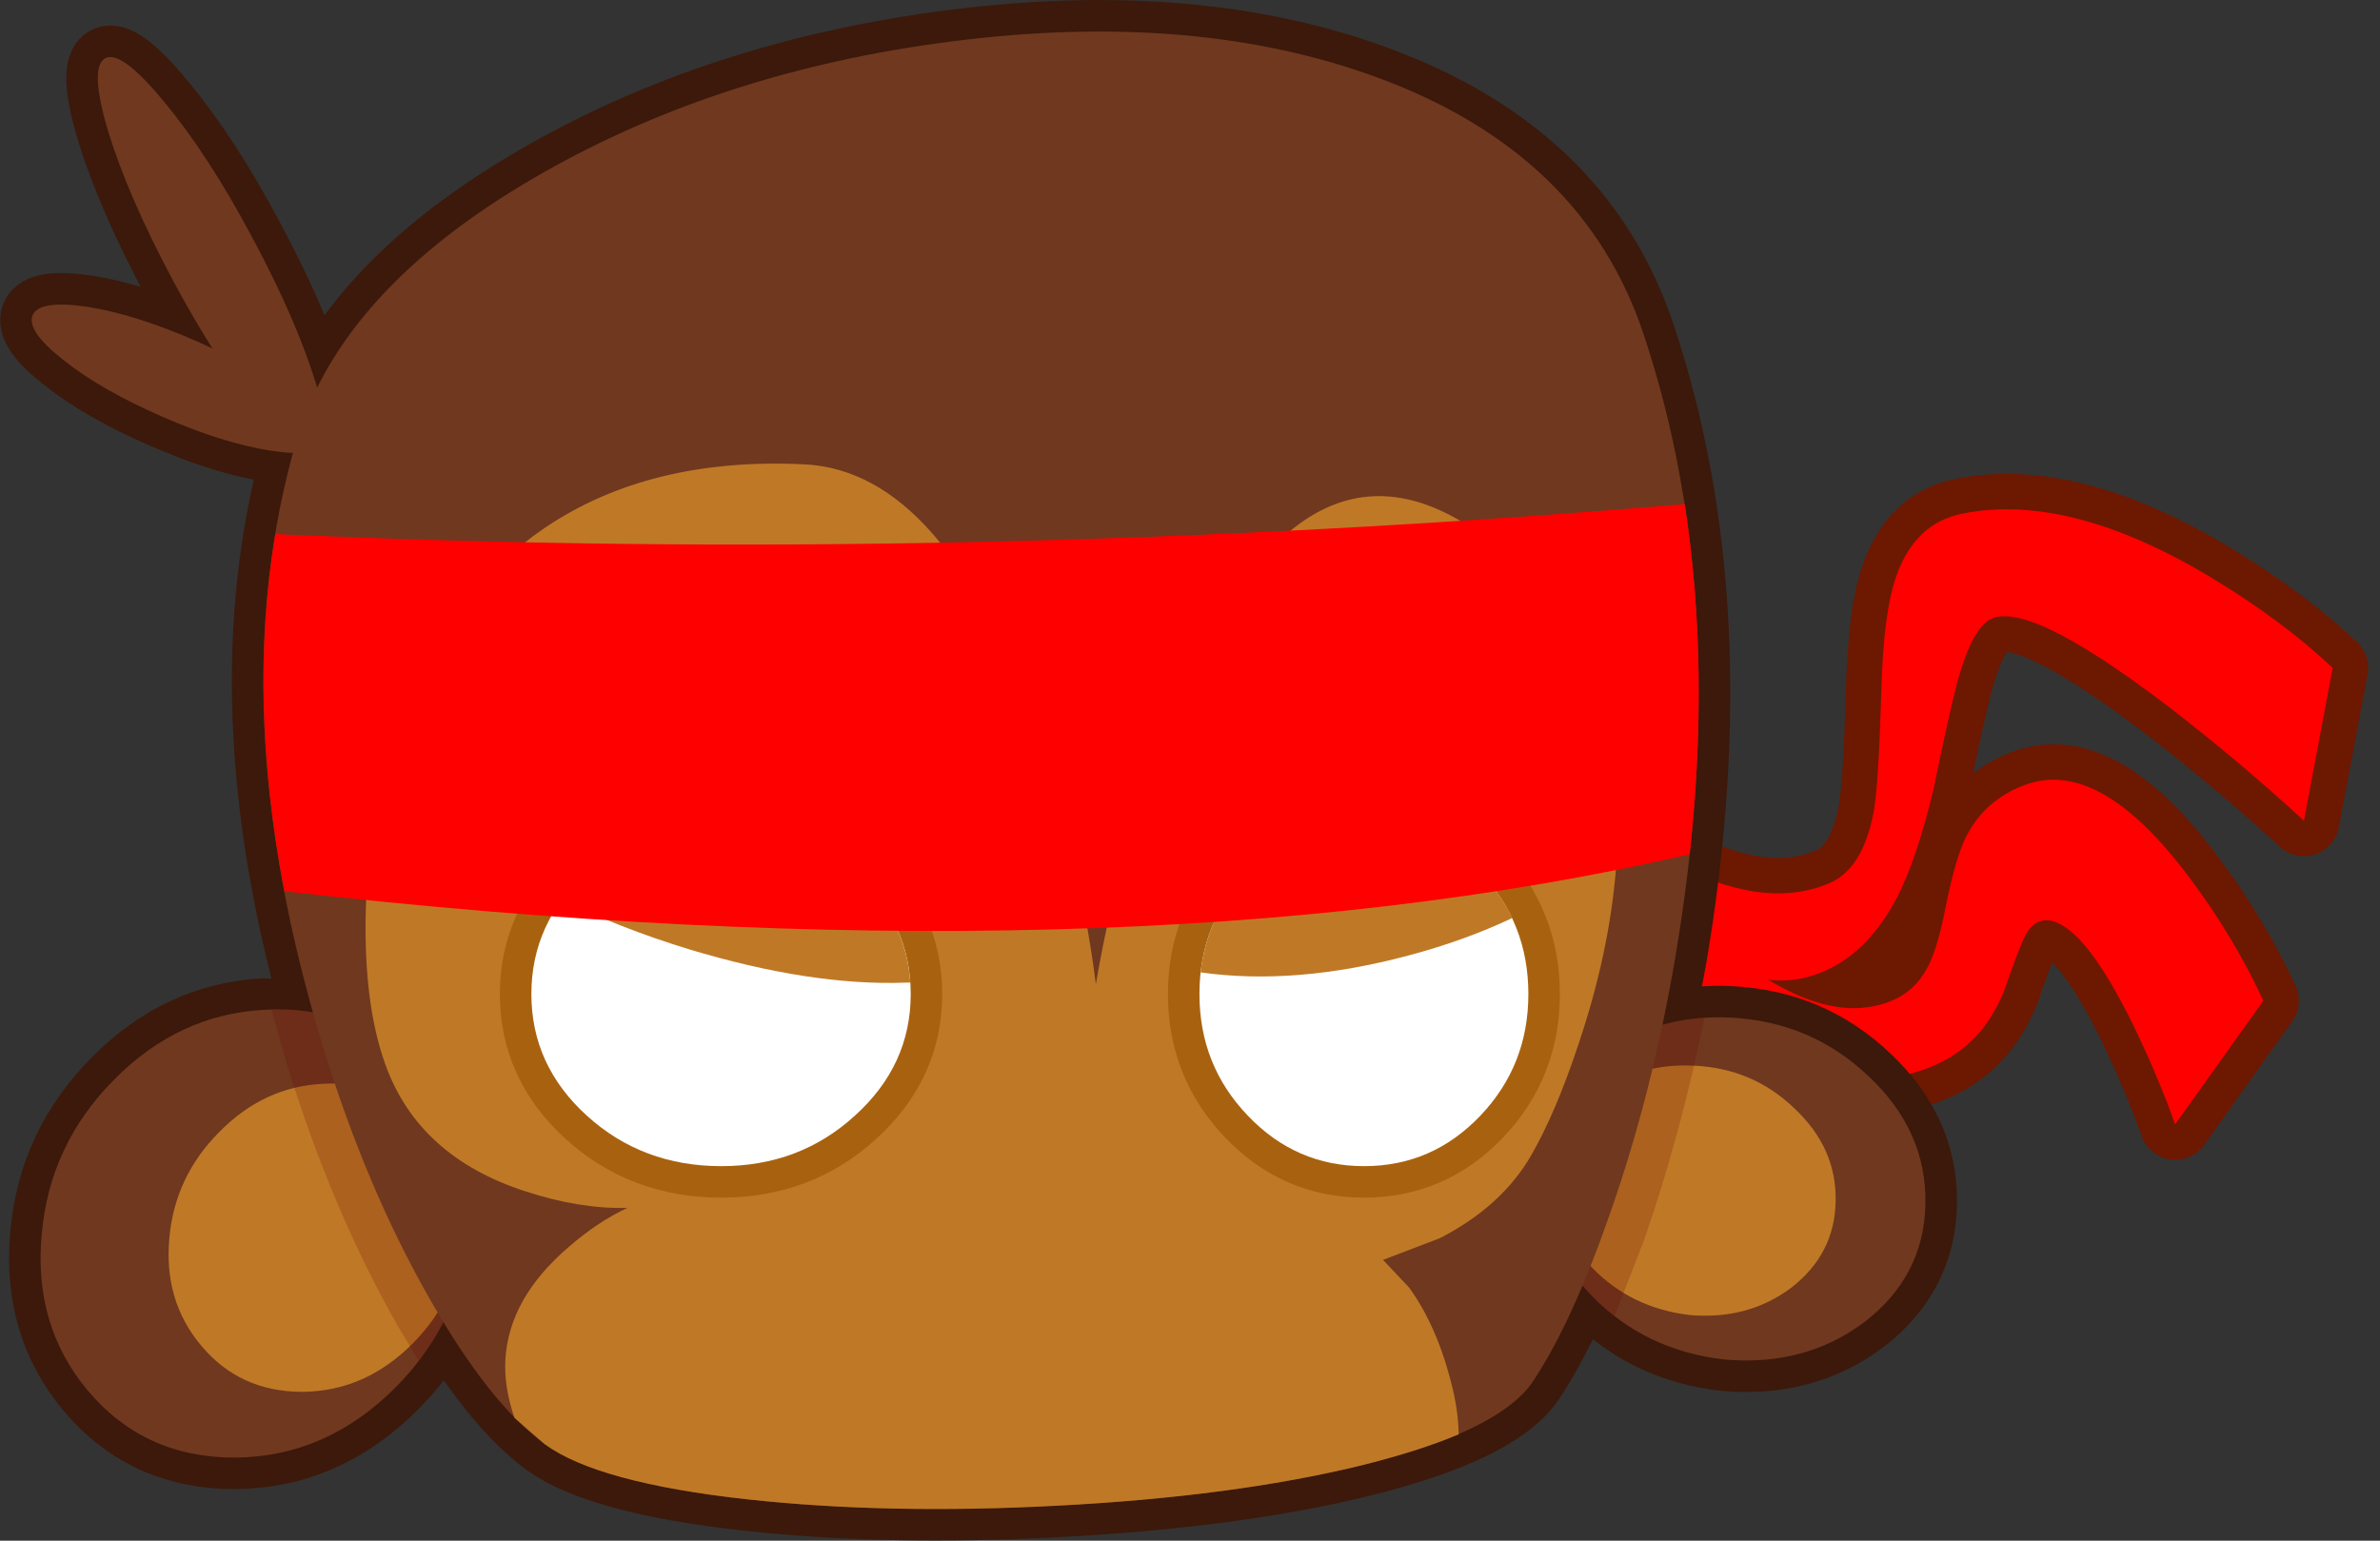 <?xml version="1.0" encoding="UTF-8" standalone="no"?>
<svg xmlns:xlink="http://www.w3.org/1999/xlink" height="195.6px" width="302.1px" xmlns="http://www.w3.org/2000/svg">
  <rect width="100%" height="100%" fill="#333333" stroke="none"/>
  <g transform="matrix(1.0, 0.0, 0.0, 1.0, 179.05, 94.45)">
    <path d="M21.65 6.75 L21.4 9.1 Q24.8 17.8 31.0 26.3 43.45 43.35 57.6 42.7 65.25 42.35 69.85 38.85 73.25 36.3 75.25 31.6 77.0 26.55 77.8 24.8 79.05 22.0 81.3 22.45 85.75 23.4 91.85 35.95 94.9 42.25 97.05 48.3 L108.25 32.6 Q104.4 24.3 98.7 16.75 87.3 1.6 77.85 5.25 72.85 7.15 70.5 11.8 69.15 14.5 67.9 20.8 66.75 26.7 65.25 29.0 62.95 32.8 57.8 33.45 52.35 34.15 45.4 29.95 49.2 30.4 52.85 28.7 58.25 26.2 61.8 19.4 64.35 14.35 66.4 5.65 68.35 -3.85 69.35 -7.65 71.05 -14.05 73.3 -15.65 77.8 -18.75 96.05 -4.85 105.15 2.15 113.4 9.75 L117.05 -9.65 Q110.75 -15.6 101.75 -21.05 83.7 -31.95 70.1 -29.25 63.95 -28.05 61.6 -21.15 60.0 -16.55 59.75 -6.5 59.4 5.2 58.8 8.5 57.45 15.9 53.1 17.7 44.7 21.25 32.8 14.85 26.85 11.7 22.5 7.8 L22.6 8.05 21.65 6.75" fill="#ffffff" fill-rule="evenodd" stroke="none"/>
    <path d="M21.65 6.75 L21.4 9.1 Q24.8 17.8 31.0 26.3 43.45 43.35 57.6 42.7 65.25 42.35 69.85 38.85 73.25 36.3 75.25 31.6 77.0 26.55 77.8 24.8 79.05 22.0 81.3 22.45 85.75 23.4 91.85 35.95 94.9 42.25 97.05 48.3 L108.25 32.6 Q104.4 24.3 98.7 16.75 87.3 1.6 77.85 5.25 72.85 7.15 70.5 11.8 69.15 14.5 67.9 20.8 66.75 26.7 65.25 29.0 62.95 32.8 57.8 33.45 52.35 34.15 45.4 29.95 49.2 30.4 52.85 28.7 58.25 26.2 61.8 19.4 64.35 14.35 66.4 5.65 68.35 -3.85 69.35 -7.65 71.05 -14.05 73.3 -15.65 77.8 -18.75 96.05 -4.85 105.15 2.15 113.4 9.75 L117.05 -9.65 Q110.75 -15.6 101.75 -21.05 83.7 -31.95 70.1 -29.25 63.95 -28.05 61.6 -21.15 60.0 -16.55 59.75 -6.5 59.4 5.2 58.8 8.5 57.45 15.9 53.1 17.7 44.7 21.25 32.8 14.85 26.85 11.7 22.5 7.8 L22.6 8.05 21.65 6.75 Z" fill="none" stroke="#6d1800" stroke-linecap="square" stroke-linejoin="round" stroke-width="9.0"/>
    <path d="M113.4 9.75 L117.05 -9.65 Q110.75 -15.6 101.75 -21.05 83.7 -31.95 70.1 -29.25 63.95 -28.05 61.6 -21.15 60.0 -16.55 59.75 -6.5 59.4 5.2 58.8 8.5 57.45 15.9 53.1 17.7 44.7 21.25 32.8 14.85 26.85 11.7 22.5 7.8 L22.8 8.8 23.15 9.95 Q26.6 16.5 32.0 22.1 42.9 33.3 52.85 28.7 58.25 26.2 61.8 19.4 64.35 14.35 66.4 5.65 68.35 -3.85 69.35 -7.65 71.05 -14.05 73.3 -15.65 77.8 -18.75 96.05 -4.85 105.15 2.15 113.4 9.75" fill="#ff0000" fill-rule="evenodd" stroke="none"/>
    <path d="M21.4 9.1 Q24.8 17.8 31.0 26.3 43.45 43.35 57.6 42.7 65.25 42.35 69.85 38.85 73.25 36.3 75.25 31.6 77.0 26.55 77.8 24.8 79.05 22.0 81.3 22.45 85.75 23.4 91.85 35.95 94.9 42.25 97.05 48.3 L108.25 32.6 Q104.4 24.3 98.7 16.75 87.3 1.6 77.85 5.25 72.85 7.15 70.5 11.8 69.15 14.5 67.9 20.8 66.75 26.7 65.25 29.0 62.95 32.8 57.8 33.45 48.25 34.65 34.0 20.8 26.85 13.9 21.65 6.75 L21.4 9.1" fill="#ff0000" fill-rule="evenodd" stroke="none"/>
    <path d="M-165.7 -87.05 Q-163.65 -88.15 -158.2 -81.5 -152.65 -74.85 -147.0 -64.25 -141.35 -53.7 -138.85 -45.45 L-138.8 -45.25 Q-131.4 -60.15 -111.2 -71.9 -88.0 -85.4 -58.2 -89.2 -27.3 -93.15 -4.05 -84.55 21.9 -74.95 29.55 -52.1 41.15 -17.45 33.6 27.1 L32.0 35.65 Q36.05 34.5 40.75 34.75 50.9 35.3 58.15 42.2 65.5 49.1 65.35 58.35 65.2 67.55 57.6 73.4 50.05 79.05 39.85 78.15 29.75 77.0 23.0 70.05 L21.85 68.8 Q18.7 76.15 15.55 80.9 11.3 87.3 -6.5 91.65 -22.6 95.55 -44.75 96.7 -66.35 97.85 -84.2 95.9 -103.2 93.8 -109.9 88.9 -116.1 84.35 -122.75 73.4 -125.0 77.85 -128.8 81.65 -137.65 90.55 -149.3 90.6 -160.75 90.6 -167.9 82.1 -174.85 73.8 -173.75 62.2 -172.75 50.85 -164.55 42.6 -156.4 34.35 -145.55 33.75 L-139.3 34.1 Q-150.5 -5.5 -141.85 -36.95 L-144.8 -37.25 Q-150.8 -38.2 -158.45 -41.55 -166.15 -44.9 -170.95 -48.7 -175.75 -52.45 -174.9 -54.45 -174.05 -56.4 -167.95 -55.5 -161.95 -54.55 -154.25 -51.2 L-152.1 -50.2 Q-154.6 -54.15 -157.1 -58.85 -162.75 -69.45 -165.3 -77.7 -167.75 -85.9 -165.7 -87.05" fill="#70381f" fill-rule="evenodd" stroke="none"/>
    <path d="M-165.7 -87.05 Q-163.65 -88.15 -158.2 -81.5 -152.65 -74.85 -147.0 -64.25 -141.35 -53.7 -138.85 -45.45 L-138.8 -45.25 Q-131.4 -60.15 -111.2 -71.9 -88.0 -85.4 -58.2 -89.2 -27.3 -93.15 -4.05 -84.55 21.9 -74.95 29.55 -52.1 41.15 -17.45 33.6 27.1 L32.0 35.65 Q36.05 34.5 40.75 34.75 50.9 35.3 58.15 42.2 65.5 49.1 65.35 58.35 65.2 67.55 57.6 73.4 50.05 79.05 39.85 78.15 29.75 77.0 23.0 70.05 L21.85 68.8 Q18.7 76.15 15.55 80.9 11.3 87.3 -6.5 91.65 -22.6 95.55 -44.75 96.7 -66.35 97.85 -84.2 95.9 -103.2 93.8 -109.9 88.9 -116.1 84.35 -122.75 73.4 -125.0 77.85 -128.8 81.65 -137.65 90.55 -149.3 90.6 -160.75 90.6 -167.9 82.1 -174.85 73.8 -173.75 62.2 -172.75 50.85 -164.55 42.6 -156.4 34.35 -145.55 33.75 L-139.3 34.1 Q-150.5 -5.5 -141.85 -36.95 L-144.8 -37.25 Q-150.8 -38.2 -158.45 -41.55 -166.15 -44.9 -170.95 -48.7 -175.75 -52.45 -174.9 -54.45 -174.05 -56.4 -167.95 -55.5 -161.95 -54.55 -154.25 -51.2 L-152.1 -50.2 Q-154.6 -54.15 -157.1 -58.85 -162.75 -69.45 -165.3 -77.7 -167.75 -85.9 -165.7 -87.05 Z" fill="none" stroke="#3c190a" stroke-linecap="round" stroke-linejoin="round" stroke-width="8.0"/>
    <path d="M-145.55 33.75 Q-134.55 33.05 -126.9 40.7 -119.05 48.55 -119.5 60.5 -119.95 72.7 -128.8 81.65 -137.65 90.55 -149.3 90.6 -160.75 90.6 -167.9 82.1 -174.85 73.8 -173.75 62.2 -172.75 50.85 -164.55 42.6 -156.4 34.35 -145.55 33.75" fill="#70381f" fill-rule="evenodd" stroke="none"/>
    <path d="M-138.15 43.15 Q-130.6 42.65 -125.3 47.95 -119.95 53.3 -120.25 61.55 -120.55 69.95 -126.65 76.1 -132.7 82.2 -140.7 82.25 -148.6 82.25 -153.5 76.4 -158.3 70.7 -157.55 62.7 -156.85 54.9 -151.2 49.25 -145.6 43.55 -138.15 43.15" fill="#bf7926" fill-rule="evenodd" stroke="none"/>
    <path d="M40.75 34.75 Q50.9 35.3 58.15 42.2 65.5 49.1 65.35 58.35 65.2 67.55 57.6 73.4 50.05 79.05 39.85 78.15 29.75 77.0 23.0 70.05 16.3 63.2 16.5 54.45 16.5 53.25 16.75 52.15 17.65 44.9 23.7 40.05 30.75 34.2 40.75 34.75" fill="#70381f" fill-rule="evenodd" stroke="none"/>
    <path d="M48.7 46.25 Q54.1 51.3 53.95 58.05 53.85 64.75 48.3 69.05 42.8 73.15 35.4 72.5 28.0 71.6 23.1 66.55 18.2 61.55 18.35 55.2 L18.55 53.55 Q19.2 48.2 23.6 44.65 28.75 40.45 36.05 40.85 43.45 41.2 48.7 46.25" fill="#bf7926" fill-rule="evenodd" stroke="none"/>
    <path d="M37.3 34.75 Q34.3 49.55 29.65 62.95 L25.55 73.5 25.9 72.65 23.0 70.05 Q16.3 63.2 16.5 54.45 16.5 53.25 16.75 52.15 17.65 44.9 23.7 40.05 29.5 35.25 37.3 34.75 M-142.65 40.6 L-144.6 33.7 Q-134.25 33.35 -126.9 40.7 -119.05 48.55 -119.5 60.5 -119.85 70.55 -125.9 78.35 L-128.55 73.9 Q-136.95 59.15 -142.65 40.6" fill="#620000" fill-opacity="0.2" fill-rule="evenodd" stroke="none"/>
    <path d="M29.55 -52.1 Q41.15 -17.45 33.6 27.1 30.65 44.45 25.25 59.8 20.45 73.55 15.55 80.9 11.3 87.3 -6.5 91.65 -22.6 95.55 -44.75 96.7 -66.35 97.85 -84.2 95.9 -103.2 93.8 -109.9 88.9 -117.0 83.7 -124.65 70.2 -132.6 56.2 -138.0 38.6 -151.3 -4.75 -141.4 -38.6 -135.8 -57.6 -111.2 -71.9 -88.0 -85.4 -58.2 -89.2 -27.3 -93.15 -4.05 -84.55 21.9 -74.95 29.55 -52.1" fill="#70381f" fill-rule="evenodd" stroke="none"/>
    <path d="M21.3 38.15 Q18.45 46.75 15.35 52.15 11.6 58.7 3.7 62.75 L-3.5 65.5 -0.2 69.0 Q3.5 74.1 5.35 81.9 6.05 84.8 6.1 87.65 1.0 89.8 -6.5 91.65 -22.6 95.55 -44.75 96.7 -66.35 97.85 -84.2 95.9 -103.2 93.8 -109.9 88.9 L-113.75 85.55 Q-115.1 81.6 -114.9 78.15 -114.45 70.35 -106.85 63.85 -103.1 60.6 -99.4 58.9 -105.5 59.05 -112.35 56.8 -125.95 52.4 -130.15 40.65 -133.0 32.7 -132.6 20.45 -132.1 6.35 -127.15 -5.5 -121.25 -19.7 -109.95 -27.4 -96.6 -36.45 -76.95 -35.5 -59.0 -34.6 -47.65 -1.95 -42.0 14.35 -39.95 30.5 -36.55 10.65 -29.0 -6.55 -13.85 -40.95 7.1 -27.85 28.65 -14.35 26.05 16.1 25.15 26.75 21.3 38.15" fill="#bf7926" fill-rule="evenodd" stroke="none"/>
    <path d="M-63.45 31.75 Q-63.45 40.8 -70.55 47.2 -77.55 53.6 -87.5 53.6 -97.5 53.6 -104.55 47.2 -111.6 40.8 -111.6 31.75 -111.6 22.7 -104.55 16.3 -97.5 9.9 -87.5 9.9 -77.55 9.9 -70.55 16.3 -63.45 22.7 -63.45 31.75" fill="#ffffff" fill-rule="evenodd" stroke="none"/>
    <path d="M-63.45 31.75 Q-63.45 40.8 -70.55 47.2 -77.55 53.6 -87.5 53.6 -97.5 53.6 -104.55 47.2 -111.6 40.8 -111.6 31.75 -111.6 22.7 -104.55 16.3 -97.5 9.9 -87.5 9.9 -77.55 9.9 -70.55 16.3 -63.45 22.7 -63.45 31.75 Z" fill="none" stroke="#a8620f" stroke-linecap="round" stroke-linejoin="round" stroke-width="8.0"/>
    <path d="M-26.8 31.75 Q-26.8 40.8 -20.65 47.2 -14.55 53.6 -5.9 53.6 2.75 53.6 8.85 47.2 14.95 40.8 14.95 31.75 14.95 22.7 8.85 16.3 2.75 9.9 -5.9 9.9 -14.55 9.9 -20.65 16.3 -26.8 22.7 -26.8 31.75" fill="#ffffff" fill-rule="evenodd" stroke="none"/>
    <path d="M-26.8 31.75 Q-26.8 40.8 -20.65 47.2 -14.55 53.6 -5.9 53.6 2.75 53.6 8.85 47.2 14.95 40.8 14.95 31.75 14.95 22.7 8.85 16.3 2.75 9.9 -5.9 9.9 -14.55 9.9 -20.65 16.3 -26.8 22.7 -26.8 31.75 Z" fill="none" stroke="#a8620f" stroke-linecap="round" stroke-linejoin="round" stroke-width="8.0"/>
    <path d="M-63.45 31.75 Q-63.45 40.8 -70.55 47.2 -77.55 53.6 -87.5 53.6 -97.5 53.6 -104.55 47.2 -111.6 40.8 -111.6 31.75 -111.6 22.7 -104.55 16.3 -97.5 9.9 -87.5 9.9 -77.55 9.9 -70.55 16.3 -63.45 22.7 -63.45 31.75" fill="#ffffff" fill-rule="evenodd" stroke="none"/>
    <path d="M-26.8 31.75 Q-26.8 40.8 -20.65 47.2 -14.55 53.6 -5.9 53.6 2.75 53.6 8.85 47.2 14.95 40.8 14.95 31.75 14.95 22.7 8.85 16.3 2.75 9.9 -5.9 9.9 -14.55 9.9 -20.65 16.3 -26.8 22.7 -26.8 31.75" fill="#ffffff" fill-rule="evenodd" stroke="none"/>
    <path d="M-165.3 -77.7 Q-167.75 -85.9 -165.7 -87.05 -163.65 -88.15 -158.2 -81.5 -152.65 -74.85 -147.0 -64.25 -141.35 -53.7 -138.85 -45.45 -136.35 -37.2 -138.4 -36.1 -140.45 -34.95 -145.95 -41.65 -151.45 -48.3 -157.1 -58.85 -162.75 -69.45 -165.3 -77.7" fill="#70381f" fill-rule="evenodd" stroke="none"/>
    <path d="M-170.95 -48.7 Q-175.75 -52.45 -174.9 -54.45 -174.05 -56.4 -167.95 -55.5 -161.95 -54.55 -154.25 -51.2 -146.6 -47.85 -141.8 -44.05 -137.0 -40.25 -137.85 -38.3 -138.7 -36.3 -144.8 -37.25 -150.8 -38.2 -158.45 -41.55 -166.15 -44.9 -170.95 -48.7" fill="#70381f" fill-rule="evenodd" stroke="none"/>
    <path d="M-104.55 16.3 Q-97.5 9.9 -87.5 9.9 -77.55 9.9 -70.55 16.3 -64.05 22.15 -63.5 30.3 L-64.05 30.3 Q-76.1 30.75 -91.65 26.05 -100.6 23.3 -107.7 19.75 -106.35 17.95 -104.55 16.3" fill="#bf7926" fill-rule="evenodd" stroke="none"/>
    <path d="M8.85 16.3 Q11.4 18.95 12.9 22.1 6.9 24.95 -0.25 26.85 -14.65 30.7 -26.65 29.0 -25.85 21.7 -20.65 16.3 -14.55 9.9 -5.9 9.9 2.75 9.9 8.85 16.3" fill="#bf7926" fill-rule="evenodd" stroke="none"/>
    <path d="M35.45 14.0 Q-37.2 30.75 -142.95 18.7 -147.6 -5.65 -144.1 -26.65 -57.35 -22.7 34.8 -30.45 38.05 -9.4 35.35 14.75 L35.45 14.0" fill="#ff0000" fill-rule="evenodd" stroke="none"/>
  </g>
</svg>
